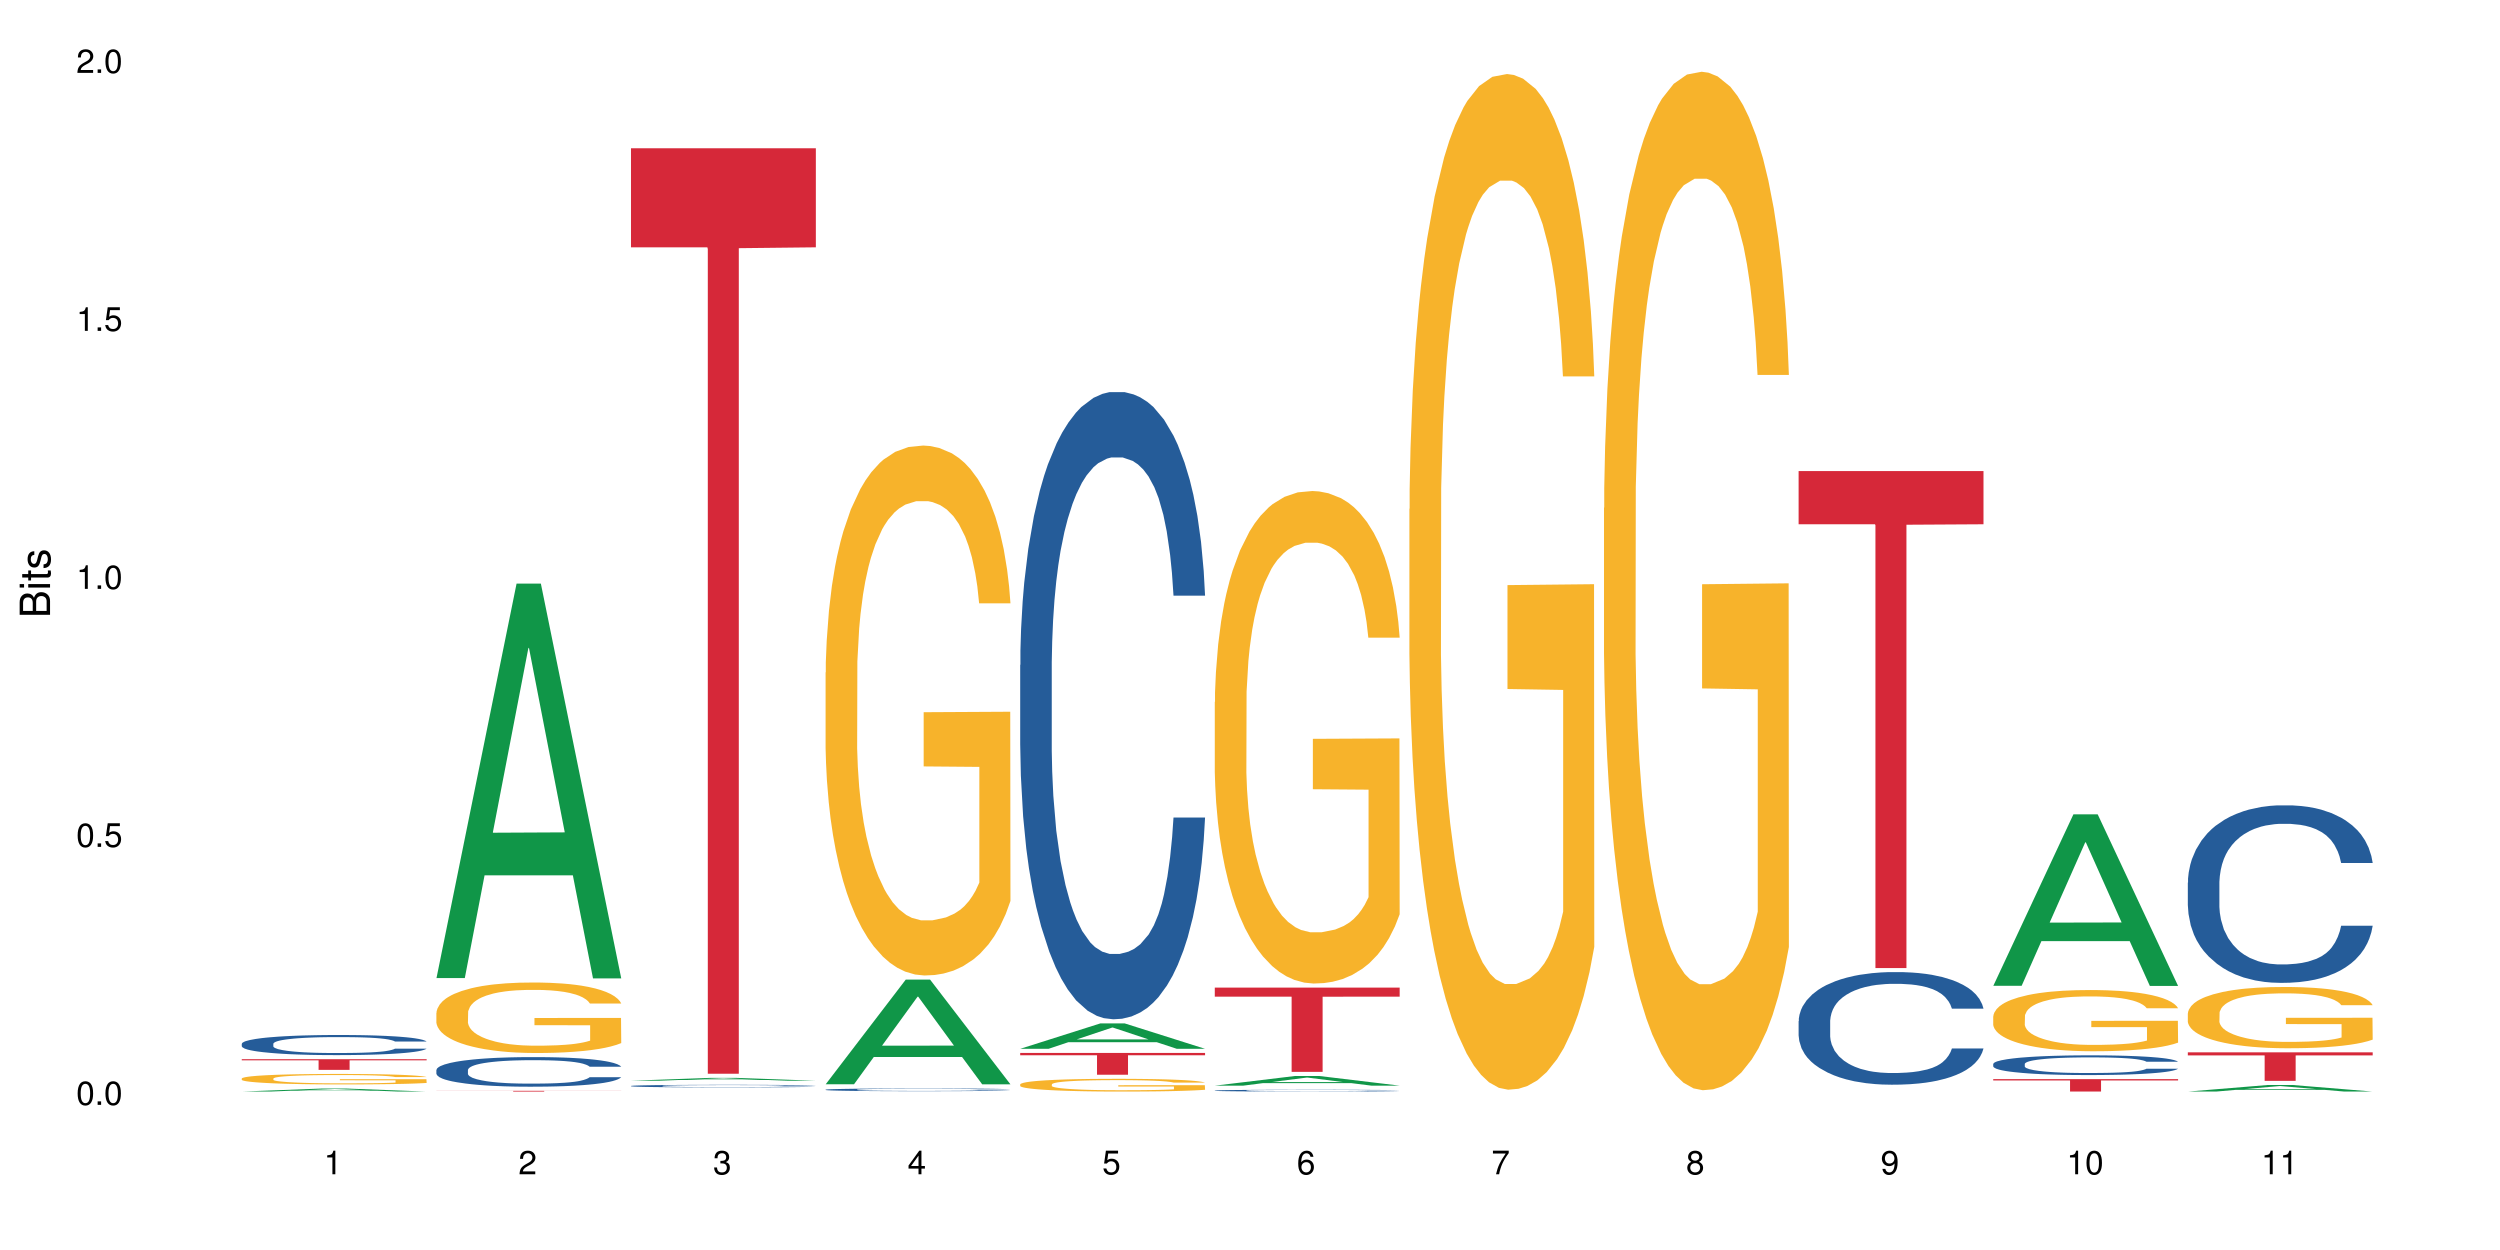 <?xml version="1.0" encoding="UTF-8"?>
<svg xmlns="http://www.w3.org/2000/svg" xmlns:xlink="http://www.w3.org/1999/xlink" width="720pt" height="360pt" viewBox="0 0 720 360" version="1.1">
<defs>
<g>
<symbol overflow="visible" id="glyph0-0">
<path style="stroke:none;" d=""/>
</symbol>
<symbol overflow="visible" id="glyph0-1">
<path style="stroke:none;" d="M 2.641 -6.797 C 2 -6.797 1.422 -6.531 1.078 -6.047 C 0.641 -5.453 0.406 -4.547 0.406 -3.297 C 0.406 -1 1.188 0.219 2.641 0.219 C 4.078 0.219 4.859 -1 4.859 -3.234 C 4.859 -4.562 4.656 -5.438 4.203 -6.047 C 3.844 -6.531 3.281 -6.797 2.641 -6.797 Z M 2.641 -6.047 C 3.547 -6.047 4 -5.125 4 -3.312 C 4 -1.375 3.562 -0.484 2.625 -0.484 C 1.734 -0.484 1.281 -1.422 1.281 -3.281 C 1.281 -5.141 1.734 -6.047 2.641 -6.047 Z M 2.641 -6.047 "/>
</symbol>
<symbol overflow="visible" id="glyph0-2">
<path style="stroke:none;" d="M 1.828 -1 L 0.828 -1 L 0.828 0 L 1.828 0 Z M 1.828 -1 "/>
</symbol>
<symbol overflow="visible" id="glyph0-3">
<path style="stroke:none;" d="M 4.562 -6.797 L 1.062 -6.797 L 0.547 -3.094 L 1.328 -3.094 C 1.719 -3.562 2.047 -3.734 2.578 -3.734 C 3.484 -3.734 4.062 -3.109 4.062 -2.094 C 4.062 -1.125 3.484 -0.531 2.578 -0.531 C 1.828 -0.531 1.375 -0.906 1.188 -1.672 L 0.328 -1.672 C 0.453 -1.109 0.547 -0.844 0.75 -0.594 C 1.125 -0.078 1.828 0.219 2.594 0.219 C 3.969 0.219 4.922 -0.781 4.922 -2.219 C 4.922 -3.562 4.031 -4.484 2.719 -4.484 C 2.25 -4.484 1.859 -4.359 1.469 -4.062 L 1.734 -5.969 L 4.562 -5.969 Z M 4.562 -6.797 "/>
</symbol>
<symbol overflow="visible" id="glyph0-4">
<path style="stroke:none;" d="M 2.484 -4.844 L 2.484 0 L 3.328 0 L 3.328 -6.797 L 2.766 -6.797 C 2.469 -5.75 2.281 -5.609 0.984 -5.453 L 0.984 -4.844 Z M 2.484 -4.844 "/>
</symbol>
<symbol overflow="visible" id="glyph0-5">
<path style="stroke:none;" d="M 4.859 -0.828 L 1.281 -0.828 C 1.359 -1.391 1.672 -1.75 2.5 -2.234 L 3.469 -2.75 C 4.406 -3.266 4.906 -3.969 4.906 -4.812 C 4.906 -5.375 4.672 -5.906 4.266 -6.266 C 3.859 -6.625 3.375 -6.797 2.719 -6.797 C 1.859 -6.797 1.219 -6.5 0.844 -5.922 C 0.609 -5.562 0.5 -5.125 0.484 -4.438 L 1.328 -4.438 C 1.359 -4.906 1.406 -5.188 1.531 -5.406 C 1.75 -5.812 2.188 -6.062 2.703 -6.062 C 3.469 -6.062 4.031 -5.516 4.031 -4.781 C 4.031 -4.25 3.719 -3.797 3.125 -3.438 L 2.234 -2.938 C 0.812 -2.141 0.406 -1.5 0.328 0 L 4.859 0 Z M 4.859 -0.828 "/>
</symbol>
<symbol overflow="visible" id="glyph0-6">
<path style="stroke:none;" d="M 2.125 -3.125 L 2.578 -3.125 C 3.516 -3.125 3.984 -2.703 3.984 -1.891 C 3.984 -1.031 3.469 -0.531 2.578 -0.531 C 1.656 -0.531 1.203 -0.984 1.156 -1.969 L 0.312 -1.969 C 0.344 -1.422 0.438 -1.078 0.609 -0.766 C 0.953 -0.109 1.625 0.219 2.547 0.219 C 3.953 0.219 4.859 -0.609 4.859 -1.906 C 4.859 -2.766 4.516 -3.25 3.703 -3.516 C 4.344 -3.766 4.656 -4.25 4.656 -4.938 C 4.656 -6.109 3.875 -6.797 2.578 -6.797 C 1.203 -6.797 0.484 -6.047 0.453 -4.609 L 1.297 -4.609 C 1.312 -5.016 1.344 -5.25 1.453 -5.453 C 1.641 -5.828 2.062 -6.062 2.594 -6.062 C 3.344 -6.062 3.797 -5.625 3.797 -4.906 C 3.797 -4.422 3.609 -4.141 3.25 -3.984 C 3.016 -3.891 2.719 -3.844 2.125 -3.844 Z M 2.125 -3.125 "/>
</symbol>
<symbol overflow="visible" id="glyph0-7">
<path style="stroke:none;" d="M 3.141 -1.625 L 3.141 0 L 3.984 0 L 3.984 -1.625 L 4.984 -1.625 L 4.984 -2.391 L 3.984 -2.391 L 3.984 -6.797 L 3.359 -6.797 L 0.266 -2.516 L 0.266 -1.625 Z M 3.141 -2.391 L 1 -2.391 L 3.141 -5.359 Z M 3.141 -2.391 "/>
</symbol>
<symbol overflow="visible" id="glyph0-8">
<path style="stroke:none;" d="M 4.781 -5.031 C 4.609 -6.141 3.891 -6.797 2.844 -6.797 C 2.094 -6.797 1.422 -6.438 1.031 -5.828 C 0.609 -5.172 0.406 -4.344 0.406 -3.094 C 0.406 -1.953 0.578 -1.234 0.984 -0.625 C 1.359 -0.078 1.953 0.219 2.703 0.219 C 3.984 0.219 4.922 -0.734 4.922 -2.078 C 4.922 -3.344 4.062 -4.234 2.844 -4.234 C 2.172 -4.234 1.641 -3.969 1.281 -3.469 C 1.281 -5.125 1.828 -6.047 2.797 -6.047 C 3.391 -6.047 3.797 -5.672 3.938 -5.031 Z M 2.734 -3.484 C 3.547 -3.484 4.062 -2.922 4.062 -2 C 4.062 -1.156 3.484 -0.531 2.703 -0.531 C 1.922 -0.531 1.328 -1.188 1.328 -2.047 C 1.328 -2.891 1.906 -3.484 2.734 -3.484 Z M 2.734 -3.484 "/>
</symbol>
<symbol overflow="visible" id="glyph0-9">
<path style="stroke:none;" d="M 4.984 -6.797 L 0.438 -6.797 L 0.438 -5.969 L 4.109 -5.969 C 2.5 -3.656 1.828 -2.234 1.328 0 L 2.219 0 C 2.594 -2.172 3.453 -4.047 4.984 -6.094 Z M 4.984 -6.797 "/>
</symbol>
<symbol overflow="visible" id="glyph0-10">
<path style="stroke:none;" d="M 3.75 -3.578 C 4.453 -4 4.688 -4.344 4.688 -4.984 C 4.688 -6.047 3.844 -6.797 2.641 -6.797 C 1.438 -6.797 0.594 -6.047 0.594 -4.984 C 0.594 -4.359 0.828 -4.016 1.516 -3.578 C 0.734 -3.203 0.359 -2.641 0.359 -1.891 C 0.359 -0.641 1.297 0.219 2.641 0.219 C 3.984 0.219 4.922 -0.641 4.922 -1.875 C 4.922 -2.641 4.531 -3.203 3.75 -3.578 Z M 2.641 -6.047 C 3.359 -6.047 3.812 -5.625 3.812 -4.969 C 3.812 -4.344 3.344 -3.922 2.641 -3.922 C 1.922 -3.922 1.453 -4.344 1.453 -4.984 C 1.453 -5.625 1.922 -6.047 2.641 -6.047 Z M 2.641 -3.203 C 3.484 -3.203 4.062 -2.672 4.062 -1.875 C 4.062 -1.062 3.484 -0.531 2.625 -0.531 C 1.797 -0.531 1.219 -1.078 1.219 -1.875 C 1.219 -2.672 1.797 -3.203 2.641 -3.203 Z M 2.641 -3.203 "/>
</symbol>
<symbol overflow="visible" id="glyph0-11">
<path style="stroke:none;" d="M 0.516 -1.547 C 0.672 -0.438 1.406 0.219 2.438 0.219 C 3.188 0.219 3.859 -0.141 4.266 -0.75 C 4.688 -1.406 4.891 -2.25 4.891 -3.484 C 4.891 -4.625 4.703 -5.359 4.312 -5.953 C 3.938 -6.5 3.344 -6.797 2.594 -6.797 C 1.297 -6.797 0.359 -5.844 0.359 -4.516 C 0.359 -3.25 1.234 -2.344 2.453 -2.344 C 3.094 -2.344 3.562 -2.578 4.016 -3.109 C 4 -1.453 3.469 -0.531 2.5 -0.531 C 1.906 -0.531 1.484 -0.906 1.359 -1.547 Z M 2.578 -6.062 C 3.375 -6.062 3.969 -5.406 3.969 -4.531 C 3.969 -3.688 3.375 -3.094 2.547 -3.094 C 1.734 -3.094 1.234 -3.672 1.234 -4.578 C 1.234 -5.438 1.797 -6.062 2.578 -6.062 Z M 2.578 -6.062 "/>
</symbol>
<symbol overflow="visible" id="glyph1-0">
<path style="stroke:none;" d=""/>
</symbol>
<symbol overflow="visible" id="glyph1-1">
<path style="stroke:none;" d="M 0 -0.953 L 0 -4.891 C 0 -5.719 -0.234 -6.344 -0.734 -6.797 C -1.188 -7.234 -1.812 -7.469 -2.5 -7.469 C -3.547 -7.469 -4.188 -7 -4.625 -5.875 C -4.984 -6.672 -5.641 -7.094 -6.531 -7.094 C -7.156 -7.094 -7.734 -6.859 -8.141 -6.391 C -8.562 -5.938 -8.75 -5.344 -8.75 -4.5 L -8.75 -0.953 Z M -4.984 -2.062 L -7.766 -2.062 L -7.766 -4.219 C -7.766 -4.844 -7.688 -5.203 -7.453 -5.5 C -7.219 -5.812 -6.859 -5.969 -6.375 -5.969 C -5.906 -5.969 -5.531 -5.812 -5.297 -5.5 C -5.062 -5.203 -4.984 -4.844 -4.984 -4.219 Z M -0.984 -2.062 L -4 -2.062 L -4 -4.781 C -4 -5.328 -3.859 -5.688 -3.578 -5.953 C -3.297 -6.219 -2.922 -6.359 -2.484 -6.359 C -2.062 -6.359 -1.688 -6.219 -1.406 -5.953 C -1.109 -5.688 -0.984 -5.328 -0.984 -4.781 Z M -0.984 -2.062 "/>
</symbol>
<symbol overflow="visible" id="glyph1-2">
<path style="stroke:none;" d="M -6.281 -1.797 L -6.281 -0.797 L 0 -0.797 L 0 -1.797 Z M -8.75 -1.797 L -8.75 -0.797 L -7.484 -0.797 L -7.484 -1.797 Z M -8.75 -1.797 "/>
</symbol>
<symbol overflow="visible" id="glyph1-3">
<path style="stroke:none;" d="M -6.281 -3.047 L -6.281 -2.016 L -8.016 -2.016 L -8.016 -1.016 L -6.281 -1.016 L -6.281 -0.172 L -5.469 -0.172 L -5.469 -1.016 L -0.719 -1.016 C -0.078 -1.016 0.281 -1.453 0.281 -2.234 C 0.281 -2.469 0.25 -2.719 0.188 -3.047 L -0.641 -3.047 C -0.609 -2.922 -0.594 -2.766 -0.594 -2.562 C -0.594 -2.141 -0.719 -2.016 -1.156 -2.016 L -5.469 -2.016 L -5.469 -3.047 Z M -6.281 -3.047 "/>
</symbol>
<symbol overflow="visible" id="glyph1-4">
<path style="stroke:none;" d="M -4.531 -5.25 C -5.766 -5.25 -6.469 -4.422 -6.469 -2.969 C -6.469 -1.516 -5.719 -0.562 -4.547 -0.562 C -3.562 -0.562 -3.094 -1.062 -2.734 -2.562 L -2.516 -3.484 C -2.344 -4.188 -2.094 -4.469 -1.625 -4.469 C -1.047 -4.469 -0.641 -3.875 -0.641 -3 C -0.641 -2.453 -0.797 -2 -1.062 -1.75 C -1.25 -1.594 -1.422 -1.531 -1.875 -1.469 L -1.875 -0.406 C -0.422 -0.453 0.281 -1.266 0.281 -2.922 C 0.281 -4.5 -0.5 -5.516 -1.719 -5.516 C -2.656 -5.516 -3.172 -4.984 -3.469 -3.734 L -3.703 -2.766 C -3.891 -1.953 -4.156 -1.609 -4.594 -1.609 C -5.172 -1.609 -5.547 -2.125 -5.547 -2.938 C -5.547 -3.75 -5.203 -4.172 -4.531 -4.203 Z M -4.531 -5.25 "/>
</symbol>
</g>
</defs>
<g id="surface84663">
<rect x="0" y="0" width="720" height="360" style="fill:rgb(100%,100%,100%);fill-opacity:1;stroke:none;"/>
<path style=" stroke:none;fill-rule:nonzero;fill:rgb(6.275%,58.824%,28.235%);fill-opacity:1;" d="M 69.629 314.371 L 69.688 314.367 L 92.723 313.496 L 99.723 313.496 L 122.875 314.371 L 114.738 314.371 L 108.938 314.141 L 83.508 314.141 L 77.82 314.371 L 69.629 314.371 L 85.957 314.047 L 106.605 314.047 L 96.309 313.637 L 96.195 313.637 L 96.082 313.641 L 85.898 314.047 L 85.957 314.047 Z M 69.629 314.371 "/>
<path style=" stroke:none;fill-rule:nonzero;fill:rgb(14.51%,36.078%,60%);fill-opacity:1;" d="M 69.629 300.602 L 69.695 300.598 L 69.695 300.469 L 69.891 300.27 L 70.344 300.016 L 70.797 299.84 L 71.969 299.527 L 73.59 299.227 L 75.277 298.992 L 76.512 298.855 L 77.617 298.75 L 80.148 298.555 L 81.773 298.453 L 83.523 298.363 L 85.668 298.273 L 87.227 298.219 L 90.73 298.137 L 93.328 298.098 L 95.344 298.082 L 99.691 298.082 L 102.289 298.105 L 104.172 298.129 L 106.25 298.172 L 108.004 298.219 L 111.055 298.336 L 113.781 298.484 L 115.016 298.57 L 116.965 298.734 L 118.457 298.891 L 119.496 299.031 L 120.664 299.227 L 121.703 299.465 L 122.484 299.734 L 122.875 299.961 L 113.781 299.961 L 113.328 299.75 L 112.809 299.586 L 111.836 299.367 L 110.859 299.215 L 109.496 299.062 L 108.266 298.961 L 106.574 298.859 L 105.082 298.797 L 103.523 298.75 L 102.031 298.719 L 99.172 298.688 L 95.863 298.688 L 94.629 298.695 L 92.098 298.738 L 90.73 298.777 L 88.785 298.852 L 87.422 298.918 L 85.797 299.023 L 84.695 299.113 L 83.328 299.254 L 82.355 299.375 L 81.254 299.547 L 80.602 299.68 L 80.02 299.828 L 79.5 300.004 L 79.109 300.188 L 78.852 300.383 L 78.719 300.574 L 78.719 301.395 L 78.852 301.586 L 79.176 301.809 L 80.02 302.133 L 81.254 302.41 L 82.68 302.633 L 84.043 302.793 L 84.824 302.867 L 85.863 302.949 L 87.484 303.059 L 89.824 303.164 L 91.188 303.207 L 93.266 303.246 L 95.406 303.27 L 98.266 303.27 L 100.797 303.246 L 102.484 303.223 L 104.238 303.18 L 106.641 303.09 L 108.133 303.004 L 109.434 302.902 L 110.406 302.805 L 111.055 302.719 L 112.031 302.555 L 112.809 302.375 L 113.395 302.188 L 113.781 302.008 L 122.875 302.008 L 122.484 302.223 L 121.898 302.426 L 121.316 302.582 L 120.406 302.766 L 119.367 302.93 L 117.875 303.113 L 116.641 303.238 L 115.016 303.371 L 113.523 303.469 L 111.898 303.559 L 109.496 303.664 L 107.938 303.719 L 106.25 303.766 L 104.238 303.809 L 101.707 303.844 L 98.977 303.867 L 96.445 303.871 L 93.719 303.859 L 91.707 303.84 L 89.043 303.793 L 85.73 303.695 L 83.328 303.598 L 81.445 303.496 L 79.824 303.391 L 78.004 303.246 L 75.668 303.016 L 74.238 302.836 L 73.266 302.688 L 72.16 302.48 L 71.383 302.297 L 70.473 302 L 69.824 301.621 L 69.629 301.332 Z M 69.629 300.602 "/>
<path style=" stroke:none;fill-rule:nonzero;fill:rgb(96.863%,70.196%,16.863%);fill-opacity:1;" d="M 69.629 310.59 L 69.695 310.586 L 69.695 310.531 L 69.953 310.406 L 70.602 310.238 L 71.449 310.098 L 72.355 309.984 L 72.941 309.93 L 73.914 309.844 L 74.758 309.785 L 76.902 309.66 L 79.629 309.543 L 81.121 309.496 L 82.809 309.449 L 85.215 309.395 L 86.316 309.375 L 89.691 309.332 L 93.523 309.305 L 97.746 309.297 L 99.691 309.301 L 102.355 309.309 L 105.992 309.34 L 108.07 309.367 L 109.691 309.395 L 111.379 309.43 L 113.457 309.488 L 115.406 309.551 L 116.965 309.617 L 118.523 309.703 L 119.82 309.789 L 120.926 309.887 L 121.898 310.004 L 122.484 310.098 L 122.875 310.195 L 113.848 310.195 L 113.328 310.098 L 112.742 310.023 L 111.77 309.934 L 110.797 309.867 L 109.82 309.816 L 108.004 309.742 L 106.445 309.699 L 104.496 309.66 L 102.613 309.637 L 100.473 309.617 L 99.172 309.613 L 95.73 309.613 L 92.613 309.633 L 90.797 309.656 L 89.5 309.676 L 87.68 309.719 L 86.578 309.75 L 85.926 309.773 L 83.98 309.859 L 82.68 309.938 L 81.965 309.988 L 81.059 310.07 L 80.406 310.145 L 79.695 310.258 L 79.305 310.34 L 78.785 310.527 L 78.719 311.023 L 78.914 311.129 L 79.305 311.242 L 79.824 311.34 L 80.602 311.445 L 81.383 311.523 L 82.746 311.633 L 83.914 311.703 L 84.824 311.75 L 86.578 311.824 L 87.289 311.852 L 88.98 311.898 L 90.73 311.938 L 92.875 311.973 L 94.5 311.988 L 97.094 312 L 100.406 312 L 104.305 311.984 L 106.77 311.965 L 108.457 311.941 L 109.562 311.922 L 110.926 311.891 L 111.898 311.863 L 112.809 311.832 L 113.914 311.785 L 113.914 311.129 L 97.875 311.125 L 97.875 310.816 L 122.809 310.812 L 122.875 311.891 L 121.512 311.965 L 119.82 312.039 L 118.199 312.094 L 116.512 312.141 L 114.109 312.191 L 112.16 312.227 L 109.172 312.262 L 106.445 312.289 L 103.59 312.305 L 101.055 312.312 L 98.07 312.316 L 95.406 312.309 L 92.551 312.293 L 90.277 312.273 L 88.199 312.246 L 86.121 312.207 L 83.523 312.152 L 81.836 312.105 L 80.082 312.047 L 78.332 311.977 L 76.773 311.902 L 75.734 311.844 L 74.695 311.777 L 73.59 311.695 L 72.551 311.602 L 71.773 311.516 L 71.059 311.418 L 70.539 311.328 L 70.02 311.203 L 69.758 311.105 L 69.629 311.02 Z M 69.629 310.59 "/>
<path style=" stroke:none;fill-rule:nonzero;fill:rgb(83.922%,15.686%,22.353%);fill-opacity:1;" d="M 69.629 305.051 L 122.875 305.051 L 122.875 305.379 L 100.684 305.383 L 100.684 308.117 L 91.754 308.117 L 91.754 305.387 L 91.625 305.379 L 69.629 305.379 Z M 69.629 305.051 "/>
<path style=" stroke:none;fill-rule:nonzero;fill:rgb(6.275%,58.824%,28.235%);fill-opacity:1;" d="M 125.676 281.676 L 125.734 281.566 L 148.77 168.082 L 155.77 168.082 L 178.918 281.781 L 170.785 281.781 L 164.984 252.102 L 139.555 252.102 L 133.867 281.676 L 125.676 281.676 L 142 239.824 L 162.652 239.719 L 152.355 186.656 L 152.242 186.551 L 152.129 186.871 L 141.945 239.719 L 142 239.824 Z M 125.676 281.676 "/>
<path style=" stroke:none;fill-rule:nonzero;fill:rgb(14.51%,36.078%,60%);fill-opacity:1;" d="M 125.676 308.156 L 125.742 308.148 L 125.742 307.961 L 125.934 307.664 L 126.391 307.293 L 126.844 307.035 L 128.012 306.574 L 129.637 306.129 L 131.324 305.789 L 132.559 305.586 L 133.664 305.43 L 136.195 305.141 L 137.816 304.992 L 139.57 304.859 L 141.715 304.727 L 143.273 304.648 L 146.777 304.527 L 149.375 304.473 L 151.391 304.449 L 155.738 304.449 L 158.336 304.48 L 160.219 304.52 L 162.297 304.578 L 164.051 304.648 L 167.102 304.82 L 169.828 305.039 L 171.062 305.164 L 173.012 305.406 L 174.504 305.641 L 175.543 305.844 L 176.711 306.129 L 177.75 306.48 L 178.531 306.879 L 178.918 307.215 L 169.828 307.215 L 169.375 306.902 L 168.855 306.66 L 167.883 306.34 L 166.906 306.113 L 165.543 305.891 L 164.309 305.742 L 162.621 305.594 L 161.129 305.5 L 159.57 305.43 L 158.078 305.383 L 155.219 305.336 L 151.906 305.336 L 150.676 305.352 L 148.141 305.414 L 146.777 305.469 L 144.832 305.578 L 143.469 305.68 L 141.844 305.836 L 140.738 305.969 L 139.375 306.168 L 138.402 306.348 L 137.297 306.605 L 136.648 306.801 L 136.066 307.02 L 135.547 307.277 L 135.156 307.547 L 134.895 307.836 L 134.766 308.117 L 134.766 309.324 L 134.895 309.605 L 135.219 309.934 L 136.066 310.41 L 137.297 310.82 L 138.727 311.148 L 140.09 311.383 L 140.871 311.492 L 141.91 311.617 L 143.531 311.773 L 145.871 311.93 L 147.234 311.992 L 149.312 312.051 L 151.453 312.082 L 154.312 312.082 L 156.844 312.051 L 158.531 312.016 L 160.285 311.953 L 162.688 311.82 L 164.18 311.695 L 165.48 311.547 L 166.453 311.398 L 167.102 311.273 L 168.074 311.031 L 168.855 310.766 L 169.441 310.496 L 169.828 310.23 L 178.918 310.23 L 178.531 310.539 L 177.945 310.844 L 177.363 311.07 L 176.453 311.344 L 175.414 311.586 L 173.922 311.859 L 172.688 312.035 L 171.062 312.23 L 169.57 312.379 L 167.945 312.512 L 165.543 312.668 L 163.984 312.746 L 162.297 312.816 L 160.285 312.879 L 157.754 312.934 L 155.023 312.965 L 152.492 312.973 L 149.766 312.957 L 147.754 312.926 L 145.09 312.855 L 141.777 312.715 L 139.375 312.566 L 137.492 312.418 L 135.871 312.262 L 134.051 312.051 L 131.715 311.711 L 130.285 311.445 L 129.312 311.227 L 128.207 310.922 L 127.43 310.648 L 126.52 310.215 L 125.871 309.66 L 125.676 309.23 Z M 125.676 308.156 "/>
<path style=" stroke:none;fill-rule:nonzero;fill:rgb(96.863%,70.196%,16.863%);fill-opacity:1;" d="M 125.676 291.66 L 125.742 291.641 L 125.742 291.27 L 126 290.434 L 126.648 289.285 L 127.492 288.34 L 128.402 287.598 L 128.988 287.207 L 129.961 286.652 L 130.805 286.242 L 132.949 285.41 L 135.676 284.629 L 137.168 284.297 L 138.855 283.98 L 141.258 283.629 L 142.363 283.5 L 145.738 283.203 L 149.57 283.016 L 153.793 282.961 L 155.738 282.98 L 158.402 283.055 L 162.039 283.258 L 164.117 283.441 L 165.738 283.629 L 167.426 283.867 L 169.504 284.238 L 171.453 284.684 L 173.012 285.129 L 174.57 285.688 L 175.867 286.281 L 176.973 286.93 L 177.945 287.707 L 178.531 288.355 L 178.918 289.008 L 169.895 289.008 L 169.375 288.355 L 168.789 287.855 L 167.816 287.246 L 166.844 286.801 L 165.867 286.445 L 164.051 285.965 L 162.492 285.668 L 160.543 285.41 L 158.66 285.242 L 156.52 285.129 L 155.219 285.094 L 151.777 285.094 L 148.66 285.223 L 146.844 285.371 L 145.543 285.52 L 143.727 285.797 L 142.621 286.02 L 141.973 286.168 L 140.027 286.742 L 138.727 287.262 L 138.012 287.617 L 137.105 288.172 L 136.453 288.672 L 135.738 289.414 L 135.352 289.969 L 134.832 291.23 L 134.766 294.57 L 134.961 295.273 L 135.352 296.035 L 135.871 296.703 L 136.648 297.406 L 137.43 297.945 L 138.793 298.668 L 139.961 299.152 L 140.871 299.465 L 142.621 299.969 L 143.336 300.133 L 145.023 300.469 L 146.777 300.727 L 148.922 300.949 L 150.543 301.062 L 153.141 301.152 L 156.453 301.152 L 160.348 301.043 L 162.816 300.895 L 164.504 300.746 L 165.609 300.617 L 166.973 300.41 L 167.945 300.227 L 168.855 300.023 L 169.961 299.707 L 169.961 295.273 L 153.922 295.258 L 153.922 293.18 L 178.855 293.16 L 178.918 300.41 L 177.555 300.914 L 175.867 301.395 L 174.246 301.766 L 172.555 302.082 L 170.152 302.434 L 168.207 302.656 L 165.219 302.914 L 162.492 303.082 L 159.637 303.195 L 157.102 303.25 L 154.117 303.27 L 151.453 303.23 L 148.598 303.121 L 146.324 302.973 L 144.246 302.785 L 142.168 302.543 L 139.57 302.156 L 137.883 301.84 L 136.129 301.449 L 134.375 300.988 L 132.816 300.484 L 131.777 300.098 L 130.742 299.652 L 129.637 299.094 L 128.598 298.465 L 127.82 297.891 L 127.105 297.242 L 126.586 296.629 L 126.066 295.793 L 125.805 295.125 L 125.676 294.551 Z M 125.676 291.66 "/>
<path style=" stroke:none;fill-rule:nonzero;fill:rgb(83.922%,15.686%,22.353%);fill-opacity:1;" d="M 125.676 314.152 L 178.918 314.152 L 178.918 314.176 L 156.73 314.176 L 156.73 314.371 L 147.801 314.371 L 147.801 314.176 L 125.676 314.176 Z M 125.676 314.152 "/>
<path style=" stroke:none;fill-rule:nonzero;fill:rgb(6.275%,58.824%,28.235%);fill-opacity:1;" d="M 181.723 311.246 L 181.777 311.246 L 204.816 310.418 L 211.812 310.418 L 234.965 311.25 L 226.832 311.25 L 221.031 311.031 L 195.602 311.031 L 189.914 311.246 L 181.723 311.246 L 198.047 310.941 L 218.695 310.941 L 208.402 310.555 L 208.172 310.555 L 197.992 310.941 L 198.047 310.941 Z M 181.723 311.246 "/>
<path style=" stroke:none;fill-rule:nonzero;fill:rgb(14.51%,36.078%,60%);fill-opacity:1;" d="M 181.723 312.75 L 181.785 312.75 L 181.785 312.734 L 181.98 312.711 L 182.438 312.676 L 182.891 312.652 L 184.059 312.613 L 185.684 312.574 L 187.371 312.547 L 188.605 312.527 L 189.707 312.516 L 192.242 312.488 L 193.863 312.477 L 195.617 312.465 L 197.762 312.453 L 199.32 312.445 L 202.824 312.434 L 205.422 312.43 L 214.383 312.43 L 216.266 312.434 L 218.344 312.441 L 220.098 312.445 L 223.148 312.461 L 225.875 312.48 L 227.109 312.492 L 229.059 312.512 L 230.551 312.531 L 231.59 312.551 L 232.758 312.574 L 233.797 312.605 L 234.578 312.641 L 234.965 312.668 L 225.875 312.668 L 225.422 312.641 L 224.902 312.621 L 223.926 312.594 L 222.953 312.574 L 221.59 312.555 L 220.355 312.543 L 218.668 312.527 L 217.176 312.52 L 215.617 312.516 L 214.121 312.512 L 211.266 312.504 L 207.953 312.504 L 206.723 312.508 L 204.188 312.512 L 202.824 312.516 L 200.875 312.527 L 199.512 312.535 L 197.891 312.551 L 196.785 312.562 L 195.422 312.578 L 194.449 312.594 L 193.344 312.617 L 192.695 312.633 L 192.109 312.652 L 191.59 312.676 L 191.203 312.699 L 190.941 312.723 L 190.812 312.75 L 190.812 312.855 L 190.941 312.879 L 191.266 312.906 L 192.109 312.949 L 193.344 312.984 L 194.773 313.012 L 196.137 313.031 L 196.918 313.043 L 197.953 313.055 L 199.578 313.066 L 201.914 313.082 L 203.281 313.086 L 205.355 313.09 L 207.5 313.094 L 210.355 313.094 L 212.891 313.09 L 214.578 313.09 L 216.332 313.082 L 218.734 313.07 L 220.227 313.059 L 221.523 313.047 L 222.5 313.035 L 223.148 313.023 L 224.121 313.004 L 224.902 312.98 L 225.484 312.957 L 225.875 312.934 L 234.965 312.934 L 234.578 312.961 L 233.406 313.008 L 232.5 313.031 L 231.461 313.051 L 229.965 313.074 L 228.734 313.09 L 227.109 313.105 L 225.617 313.121 L 223.992 313.133 L 221.59 313.145 L 220.031 313.152 L 218.344 313.16 L 216.332 313.164 L 213.797 313.168 L 211.07 313.172 L 205.812 313.172 L 203.801 313.168 L 201.137 313.16 L 197.824 313.148 L 195.422 313.137 L 193.539 313.125 L 191.918 313.109 L 190.098 313.09 L 187.762 313.062 L 186.332 313.039 L 185.359 313.02 L 184.254 312.992 L 183.477 312.969 L 182.566 312.93 L 181.918 312.883 L 181.723 312.844 Z M 181.723 312.75 "/>
<path style=" stroke:none;fill-rule:nonzero;fill:rgb(96.863%,70.196%,16.863%);fill-opacity:1;" d="M 181.723 314.359 L 182.047 314.359 L 182.695 314.355 L 188.996 314.355 L 191.723 314.352 L 229.059 314.352 L 230.617 314.355 L 234.965 314.355 L 214.707 314.355 L 212.566 314.352 L 207.824 314.352 L 204.707 314.355 L 192.5 314.355 L 191.785 314.359 L 190.879 314.359 L 190.812 314.363 L 192.695 314.363 L 193.477 314.367 L 226.004 314.367 L 226.004 314.363 L 209.969 314.363 L 209.969 314.359 L 234.902 314.359 L 234.965 314.367 L 231.914 314.367 L 230.293 314.371 L 193.93 314.371 L 192.176 314.367 L 183.863 314.367 L 183.152 314.363 L 181.723 314.363 Z M 181.723 314.359 "/>
<path style=" stroke:none;fill-rule:nonzero;fill:rgb(83.922%,15.686%,22.353%);fill-opacity:1;" d="M 181.723 42.695 L 234.965 42.695 L 234.965 71.227 L 212.777 71.477 L 212.777 309.238 L 203.848 309.238 L 203.848 71.727 L 203.719 71.227 L 181.723 71.227 Z M 181.723 42.695 "/>
<path style=" stroke:none;fill-rule:nonzero;fill:rgb(6.275%,58.824%,28.235%);fill-opacity:1;" d="M 237.77 312.27 L 237.824 312.242 L 260.863 282.121 L 267.859 282.121 L 291.012 312.297 L 282.879 312.297 L 277.074 304.422 L 251.648 304.422 L 245.961 312.27 L 237.77 312.27 L 254.094 301.16 L 274.742 301.133 L 264.449 287.051 L 264.332 287.023 L 264.219 287.105 L 254.039 301.133 L 254.094 301.16 Z M 237.77 312.27 "/>
<path style=" stroke:none;fill-rule:nonzero;fill:rgb(14.51%,36.078%,60%);fill-opacity:1;" d="M 237.77 313.82 L 237.832 313.816 L 237.832 313.801 L 238.027 313.773 L 238.484 313.738 L 238.938 313.715 L 240.105 313.672 L 241.73 313.633 L 243.418 313.602 L 244.652 313.582 L 245.754 313.566 L 248.289 313.539 L 249.91 313.527 L 251.664 313.516 L 253.805 313.504 L 255.363 313.496 L 258.871 313.484 L 261.469 313.48 L 263.48 313.477 L 267.832 313.477 L 270.43 313.48 L 272.312 313.484 L 274.391 313.488 L 276.145 313.496 L 279.195 313.512 L 281.922 313.531 L 283.156 313.543 L 285.105 313.566 L 286.598 313.586 L 287.637 313.605 L 288.805 313.633 L 289.844 313.664 L 290.621 313.699 L 291.012 313.73 L 281.922 313.73 L 281.469 313.703 L 280.949 313.68 L 279.973 313.652 L 279 313.629 L 277.637 313.609 L 276.402 313.598 L 274.715 313.582 L 273.223 313.574 L 271.664 313.566 L 270.168 313.562 L 267.312 313.559 L 262.766 313.559 L 260.234 313.566 L 258.871 313.57 L 256.922 313.582 L 255.559 313.59 L 253.938 313.605 L 252.832 313.617 L 251.469 313.637 L 250.496 313.652 L 249.391 313.676 L 248.742 313.695 L 248.156 313.715 L 247.637 313.738 L 247.25 313.762 L 246.988 313.789 L 246.859 313.816 L 246.859 313.926 L 246.988 313.953 L 247.312 313.984 L 248.156 314.027 L 249.391 314.066 L 250.82 314.094 L 252.184 314.117 L 252.961 314.125 L 254 314.137 L 255.625 314.152 L 257.961 314.168 L 259.324 314.172 L 261.402 314.18 L 268.938 314.18 L 270.625 314.176 L 272.379 314.168 L 274.781 314.156 L 276.273 314.145 L 277.57 314.133 L 278.547 314.117 L 279.195 314.105 L 280.168 314.086 L 280.949 314.059 L 281.531 314.035 L 281.922 314.012 L 291.012 314.012 L 290.621 314.039 L 290.039 314.066 L 289.453 314.086 L 288.547 314.113 L 287.508 314.137 L 286.012 314.16 L 284.777 314.176 L 283.156 314.195 L 281.664 314.207 L 280.039 314.219 L 277.637 314.234 L 276.078 314.242 L 274.391 314.25 L 272.379 314.254 L 269.844 314.258 L 267.117 314.262 L 261.859 314.262 L 259.844 314.258 L 257.184 314.254 L 253.871 314.238 L 251.469 314.227 L 249.586 314.211 L 247.961 314.199 L 246.145 314.18 L 243.809 314.148 L 242.379 314.121 L 241.406 314.102 L 240.301 314.074 L 239.523 314.051 L 238.613 314.008 L 237.965 313.957 L 237.77 313.918 Z M 237.77 313.82 "/>
<path style=" stroke:none;fill-rule:nonzero;fill:rgb(96.863%,70.196%,16.863%);fill-opacity:1;" d="M 237.77 193.688 L 237.832 193.547 L 237.832 190.762 L 238.094 184.488 L 238.742 175.848 L 239.586 168.738 L 240.496 163.164 L 241.078 160.234 L 242.055 156.055 L 242.898 152.988 L 245.039 146.715 L 247.77 140.859 L 249.262 138.352 L 250.949 135.984 L 253.352 133.336 L 254.457 132.359 L 257.832 130.129 L 261.664 128.734 L 265.883 128.316 L 267.832 128.457 L 270.492 129.012 L 274.129 130.547 L 276.207 131.941 L 277.832 133.336 L 279.52 135.145 L 281.598 137.934 L 283.547 141.277 L 285.105 144.625 L 286.66 148.805 L 287.961 153.266 L 289.066 158.145 L 290.039 164 L 290.621 168.875 L 291.012 173.754 L 281.988 173.754 L 281.469 168.875 L 280.883 165.113 L 279.91 160.516 L 278.934 157.168 L 277.961 154.52 L 276.145 150.898 L 274.586 148.668 L 272.637 146.715 L 270.754 145.461 L 268.609 144.625 L 267.312 144.344 L 263.871 144.344 L 260.754 145.32 L 258.938 146.438 L 257.637 147.551 L 255.82 149.641 L 254.715 151.316 L 254.066 152.43 L 252.117 156.75 L 250.82 160.652 L 250.105 163.301 L 249.195 167.484 L 248.547 171.246 L 247.832 176.82 L 247.441 181.004 L 246.922 190.48 L 246.859 215.57 L 247.055 220.867 L 247.441 226.582 L 247.961 231.598 L 248.742 236.895 L 249.52 240.938 L 250.883 246.375 L 252.055 249.996 L 252.961 252.367 L 254.715 256.129 L 255.43 257.383 L 257.117 259.895 L 258.871 261.844 L 261.016 263.516 L 262.637 264.352 L 265.234 265.051 L 268.547 265.051 L 272.441 264.215 L 274.91 263.098 L 276.598 261.984 L 277.703 261.008 L 279.066 259.477 L 280.039 258.082 L 280.949 256.547 L 282.051 254.18 L 282.051 220.867 L 266.016 220.727 L 266.016 205.117 L 290.949 204.977 L 291.012 259.477 L 289.648 263.238 L 287.961 266.863 L 286.336 269.648 L 284.648 272.02 L 282.246 274.668 L 280.297 276.34 L 277.312 278.293 L 274.586 279.547 L 271.727 280.383 L 269.195 280.801 L 266.207 280.941 L 263.547 280.66 L 260.688 279.824 L 258.418 278.711 L 256.34 277.316 L 254.262 275.504 L 251.664 272.578 L 249.977 270.207 L 248.223 267.281 L 246.469 263.797 L 244.91 260.031 L 243.871 257.105 L 242.832 253.762 L 241.73 249.578 L 240.691 244.84 L 239.91 240.52 L 239.195 235.641 L 238.676 231.043 L 238.156 224.77 L 237.898 219.75 L 237.77 215.43 Z M 237.77 193.688 "/>
<path style=" stroke:none;fill-rule:nonzero;fill:rgb(6.275%,58.824%,28.235%);fill-opacity:1;" d="M 293.816 302.051 L 293.871 302.043 L 316.91 294.738 L 323.906 294.738 L 347.059 302.059 L 338.926 302.059 L 333.121 300.148 L 307.695 300.148 L 302.008 302.051 L 293.816 302.051 L 310.141 299.355 L 330.789 299.352 L 320.492 295.934 L 320.379 295.93 L 320.266 295.949 L 310.082 299.352 L 310.141 299.355 Z M 293.816 302.051 "/>
<path style=" stroke:none;fill-rule:nonzero;fill:rgb(14.51%,36.078%,60%);fill-opacity:1;" d="M 293.816 191.523 L 293.879 191.359 L 293.879 187.395 L 294.074 181.121 L 294.527 173.195 L 294.984 167.746 L 296.152 158.004 L 297.777 148.594 L 299.465 141.328 L 300.699 137.035 L 301.801 133.734 L 304.332 127.625 L 305.957 124.488 L 307.711 121.68 L 309.852 118.875 L 311.41 117.223 L 314.918 114.582 L 317.516 113.426 L 319.527 112.93 L 323.879 112.93 L 326.477 113.59 L 328.359 114.418 L 330.438 115.738 L 332.191 117.223 L 335.242 120.855 L 337.969 125.48 L 339.203 128.121 L 341.148 133.238 L 342.645 138.191 L 343.684 142.484 L 344.852 148.594 L 345.891 156.023 L 346.668 164.445 L 347.059 171.543 L 337.969 171.543 L 337.516 164.941 L 336.996 159.82 L 336.02 153.051 L 335.047 148.266 L 333.684 143.477 L 332.449 140.34 L 330.762 137.203 L 329.266 135.219 L 327.711 133.734 L 326.215 132.742 L 323.359 131.754 L 320.047 131.754 L 318.812 132.082 L 316.281 133.406 L 314.918 134.559 L 312.969 136.871 L 311.605 139.02 L 309.984 142.32 L 308.879 145.129 L 307.516 149.422 L 306.543 153.219 L 305.438 158.668 L 304.789 162.793 L 304.203 167.418 L 303.684 172.867 L 303.293 178.645 L 303.035 184.754 L 302.906 190.695 L 302.906 216.289 L 303.035 222.234 L 303.359 229.168 L 304.203 239.238 L 305.438 247.988 L 306.867 254.926 L 308.23 259.879 L 309.008 262.188 L 310.047 264.832 L 311.672 268.133 L 314.008 271.434 L 315.371 272.758 L 317.449 274.078 L 319.594 274.738 L 322.449 274.738 L 324.98 274.078 L 326.672 273.25 L 328.422 271.93 L 330.824 269.125 L 332.32 266.48 L 333.617 263.344 L 334.594 260.207 L 335.242 257.566 L 336.215 252.449 L 336.996 246.836 L 337.578 241.055 L 337.969 235.441 L 347.059 235.441 L 346.668 242.047 L 346.086 248.484 L 345.5 253.273 L 344.59 259.051 L 343.551 264.172 L 342.059 269.949 L 340.824 273.746 L 339.203 277.875 L 337.707 281.012 L 336.086 283.82 L 333.684 287.121 L 332.125 288.773 L 330.438 290.258 L 328.422 291.578 L 325.891 292.734 L 323.164 293.395 L 320.633 293.559 L 317.906 293.23 L 315.891 292.57 L 313.23 291.082 L 309.918 288.113 L 307.516 284.973 L 305.633 281.836 L 304.008 278.535 L 302.191 274.078 L 299.852 266.812 L 298.426 261.199 L 297.449 256.574 L 296.348 250.137 L 295.566 244.359 L 294.66 235.113 L 294.008 223.391 L 293.816 214.309 Z M 293.816 191.523 "/>
<path style=" stroke:none;fill-rule:nonzero;fill:rgb(96.863%,70.196%,16.863%);fill-opacity:1;" d="M 293.816 312.273 L 293.879 312.27 L 293.879 312.203 L 294.141 312.051 L 294.789 311.844 L 295.633 311.672 L 296.543 311.539 L 297.125 311.469 L 298.102 311.367 L 298.945 311.293 L 301.086 311.141 L 303.812 311 L 305.309 310.941 L 306.996 310.883 L 309.398 310.82 L 310.504 310.797 L 313.879 310.742 L 317.711 310.711 L 321.93 310.699 L 323.879 310.703 L 326.539 310.715 L 330.176 310.754 L 332.254 310.785 L 333.879 310.82 L 335.566 310.863 L 337.645 310.93 L 339.59 311.012 L 341.148 311.09 L 342.707 311.191 L 344.008 311.301 L 345.109 311.418 L 346.086 311.559 L 346.668 311.676 L 347.059 311.793 L 338.035 311.793 L 337.516 311.676 L 336.93 311.586 L 335.957 311.473 L 334.98 311.395 L 334.008 311.328 L 332.191 311.242 L 330.633 311.188 L 328.684 311.141 L 326.801 311.113 L 324.656 311.09 L 323.359 311.086 L 319.918 311.086 L 316.801 311.109 L 314.984 311.137 L 313.684 311.164 L 311.867 311.211 L 310.762 311.254 L 310.113 311.281 L 308.164 311.383 L 306.867 311.477 L 306.152 311.539 L 305.242 311.641 L 304.594 311.73 L 303.879 311.867 L 303.488 311.965 L 302.969 312.195 L 302.906 312.797 L 303.102 312.926 L 303.488 313.062 L 304.008 313.184 L 304.789 313.312 L 305.566 313.41 L 306.93 313.539 L 308.102 313.625 L 309.008 313.684 L 310.762 313.773 L 311.477 313.805 L 313.164 313.863 L 314.918 313.91 L 317.059 313.953 L 318.684 313.973 L 321.281 313.988 L 324.594 313.988 L 328.488 313.969 L 330.957 313.941 L 332.645 313.914 L 333.746 313.891 L 335.113 313.855 L 336.086 313.82 L 336.996 313.785 L 338.098 313.727 L 338.098 312.926 L 322.059 312.922 L 322.059 312.547 L 346.992 312.543 L 347.059 313.855 L 345.695 313.945 L 344.008 314.031 L 342.383 314.098 L 340.695 314.156 L 338.293 314.219 L 336.344 314.262 L 333.359 314.309 L 330.633 314.336 L 327.773 314.355 L 325.242 314.367 L 322.254 314.371 L 319.594 314.363 L 316.734 314.344 L 314.465 314.316 L 312.387 314.285 L 310.309 314.238 L 307.711 314.168 L 306.023 314.113 L 304.27 314.043 L 302.516 313.957 L 300.957 313.867 L 299.918 313.797 L 298.879 313.719 L 297.777 313.617 L 296.738 313.504 L 295.957 313.398 L 295.242 313.281 L 294.723 313.172 L 294.203 313.02 L 293.945 312.898 L 293.816 312.793 Z M 293.816 312.273 "/>
<path style=" stroke:none;fill-rule:nonzero;fill:rgb(83.922%,15.686%,22.353%);fill-opacity:1;" d="M 293.816 303.238 L 347.059 303.238 L 347.059 303.91 L 324.867 303.914 L 324.867 309.52 L 315.941 309.52 L 315.941 303.922 L 315.812 303.91 L 293.816 303.91 Z M 293.816 303.238 "/>
<path style=" stroke:none;fill-rule:nonzero;fill:rgb(6.275%,58.824%,28.235%);fill-opacity:1;" d="M 349.859 312.668 L 349.918 312.664 L 372.957 309.887 L 379.953 309.887 L 403.105 312.668 L 394.973 312.668 L 389.168 311.941 L 363.742 311.941 L 358.051 312.668 L 349.859 312.668 L 366.188 311.641 L 386.836 311.641 L 376.539 310.34 L 376.426 310.34 L 376.312 310.348 L 366.129 311.641 L 366.188 311.641 Z M 349.859 312.668 "/>
<path style=" stroke:none;fill-rule:nonzero;fill:rgb(14.51%,36.078%,60%);fill-opacity:1;" d="M 349.859 314.074 L 349.926 314.074 L 349.926 314.062 L 350.121 314.047 L 350.574 314.023 L 351.031 314.008 L 352.199 313.98 L 353.82 313.953 L 355.512 313.93 L 356.742 313.918 L 357.848 313.91 L 360.379 313.891 L 362.004 313.883 L 363.758 313.875 L 365.898 313.867 L 367.457 313.863 L 370.965 313.855 L 373.562 313.852 L 375.574 313.848 L 379.926 313.848 L 382.523 313.852 L 384.406 313.852 L 386.484 313.855 L 388.234 313.863 L 391.289 313.871 L 394.016 313.887 L 395.25 313.895 L 397.195 313.906 L 398.691 313.922 L 399.73 313.934 L 400.898 313.953 L 401.938 313.973 L 402.715 313.996 L 403.105 314.02 L 394.016 314.02 L 393.559 314 L 393.039 313.984 L 392.066 313.965 L 391.094 313.949 L 389.73 313.938 L 388.496 313.93 L 386.809 313.918 L 385.312 313.914 L 383.754 313.91 L 382.262 313.906 L 379.406 313.902 L 376.094 313.902 L 374.859 313.906 L 372.328 313.906 L 370.965 313.91 L 369.016 313.918 L 367.652 313.926 L 366.027 313.934 L 364.926 313.941 L 363.562 313.953 L 362.586 313.965 L 361.484 313.98 L 360.836 313.992 L 360.25 314.008 L 359.73 314.023 L 359.34 314.039 L 359.082 314.055 L 358.953 314.074 L 358.953 314.148 L 359.082 314.164 L 359.406 314.184 L 360.25 314.215 L 361.484 314.238 L 362.914 314.258 L 364.277 314.273 L 365.055 314.281 L 366.094 314.289 L 367.719 314.297 L 370.055 314.309 L 371.418 314.312 L 373.496 314.312 L 375.641 314.316 L 378.496 314.316 L 381.027 314.312 L 382.715 314.312 L 384.469 314.309 L 386.871 314.301 L 388.367 314.293 L 389.664 314.285 L 390.637 314.273 L 391.289 314.266 L 392.262 314.25 L 393.039 314.234 L 393.625 314.219 L 394.016 314.203 L 403.105 314.203 L 402.715 314.223 L 402.133 314.242 L 401.547 314.254 L 400.637 314.27 L 399.598 314.285 L 398.105 314.301 L 396.871 314.312 L 395.25 314.324 L 393.754 314.336 L 392.133 314.344 L 389.73 314.352 L 388.172 314.355 L 386.484 314.359 L 384.469 314.363 L 381.938 314.367 L 379.211 314.371 L 373.949 314.371 L 371.938 314.367 L 369.277 314.363 L 365.965 314.355 L 363.562 314.348 L 361.68 314.336 L 360.055 314.328 L 358.238 314.312 L 355.898 314.293 L 354.473 314.277 L 353.496 314.266 L 352.395 314.246 L 351.613 314.23 L 350.707 314.203 L 350.055 314.168 L 349.859 314.141 Z M 349.859 314.074 "/>
<path style=" stroke:none;fill-rule:nonzero;fill:rgb(96.863%,70.196%,16.863%);fill-opacity:1;" d="M 349.859 202.164 L 349.926 202.035 L 349.926 199.445 L 350.188 193.613 L 350.836 185.582 L 351.68 178.977 L 352.59 173.797 L 353.172 171.074 L 354.148 167.188 L 354.992 164.34 L 357.133 158.512 L 359.859 153.07 L 361.355 150.738 L 363.043 148.535 L 365.445 146.074 L 366.547 145.168 L 369.926 143.094 L 373.758 141.801 L 377.977 141.41 L 379.926 141.539 L 382.586 142.059 L 386.223 143.484 L 388.301 144.777 L 389.926 146.074 L 391.613 147.758 L 393.691 150.348 L 395.637 153.457 L 397.195 156.566 L 398.754 160.453 L 400.055 164.598 L 401.156 169.133 L 402.133 174.574 L 402.715 179.105 L 403.105 183.641 L 394.078 183.641 L 393.559 179.105 L 392.977 175.609 L 392 171.336 L 391.027 168.227 L 390.055 165.766 L 388.234 162.395 L 386.676 160.324 L 384.73 158.512 L 382.848 157.344 L 380.703 156.566 L 379.406 156.309 L 375.965 156.309 L 372.848 157.215 L 371.027 158.25 L 369.73 159.285 L 367.914 161.23 L 366.809 162.785 L 366.16 163.82 L 364.211 167.836 L 362.914 171.465 L 362.199 173.926 L 361.289 177.812 L 360.641 181.309 L 359.926 186.488 L 359.535 190.375 L 359.016 199.184 L 358.953 222.504 L 359.145 227.426 L 359.535 232.734 L 360.055 237.398 L 360.836 242.32 L 361.613 246.078 L 362.977 251.129 L 364.145 254.5 L 365.055 256.699 L 366.809 260.199 L 367.523 261.363 L 369.211 263.695 L 370.965 265.508 L 373.105 267.062 L 374.73 267.84 L 377.328 268.488 L 380.641 268.488 L 384.535 267.711 L 387.004 266.676 L 388.691 265.637 L 389.793 264.73 L 391.156 263.309 L 392.133 262.012 L 393.039 260.586 L 394.145 258.383 L 394.145 227.426 L 378.105 227.297 L 378.105 212.785 L 403.039 212.656 L 403.105 263.309 L 401.742 266.805 L 400.055 270.172 L 398.43 272.762 L 396.742 274.965 L 394.34 277.426 L 392.391 278.98 L 389.406 280.793 L 386.676 281.961 L 383.82 282.738 L 381.289 283.125 L 378.301 283.258 L 375.641 282.996 L 372.781 282.219 L 370.508 281.184 L 368.434 279.887 L 366.355 278.203 L 363.758 275.484 L 362.066 273.281 L 360.316 270.562 L 358.562 267.324 L 357.004 263.824 L 355.965 261.105 L 354.926 257.996 L 353.82 254.109 L 352.781 249.707 L 352.004 245.691 L 351.289 241.156 L 350.77 236.883 L 350.25 231.051 L 349.992 226.387 L 349.859 222.371 Z M 349.859 202.164 "/>
<path style=" stroke:none;fill-rule:nonzero;fill:rgb(83.922%,15.686%,22.353%);fill-opacity:1;" d="M 349.859 284.434 L 403.105 284.434 L 403.105 287.035 L 380.914 287.055 L 380.914 308.707 L 371.988 308.707 L 371.988 287.078 L 371.859 287.035 L 349.859 287.035 Z M 349.859 284.434 "/>
<path style=" stroke:none;fill-rule:nonzero;fill:rgb(96.863%,70.196%,16.863%);fill-opacity:1;" d="M 405.906 146.605 L 405.973 146.34 L 405.973 140.996 L 406.23 128.977 L 406.883 112.414 L 407.727 98.789 L 408.633 88.102 L 409.219 82.492 L 410.191 74.48 L 411.039 68.602 L 413.18 56.582 L 415.906 45.359 L 417.402 40.551 L 419.09 36.012 L 421.492 30.934 L 422.594 29.066 L 425.973 24.793 L 429.801 22.121 L 434.023 21.32 L 435.973 21.586 L 438.633 22.652 L 442.27 25.594 L 444.348 28.266 L 445.969 30.934 L 447.66 34.41 L 449.738 39.75 L 451.684 46.164 L 453.242 52.574 L 454.801 60.59 L 456.102 69.137 L 457.203 78.488 L 458.176 89.707 L 458.762 99.055 L 459.152 108.406 L 450.125 108.406 L 449.605 99.055 L 449.023 91.844 L 448.047 83.027 L 447.074 76.617 L 446.102 71.539 L 444.281 64.594 L 442.723 60.32 L 440.777 56.582 L 438.895 54.176 L 436.75 52.574 L 435.453 52.039 L 432.012 52.039 L 428.895 53.91 L 427.074 56.047 L 425.777 58.184 L 423.957 62.191 L 422.855 65.398 L 422.207 67.535 L 420.258 75.816 L 418.957 83.293 L 418.246 88.371 L 417.336 96.383 L 416.688 103.598 L 415.973 114.281 L 415.582 122.297 L 415.062 140.461 L 414.996 188.547 L 415.191 198.699 L 415.582 209.652 L 416.102 219.27 L 416.883 229.422 L 417.66 237.168 L 419.023 247.586 L 420.191 254.531 L 421.102 259.074 L 422.855 266.285 L 423.57 268.691 L 425.258 273.5 L 427.012 277.238 L 429.152 280.445 L 430.777 282.047 L 433.375 283.383 L 436.684 283.383 L 440.582 281.781 L 443.047 279.641 L 444.738 277.504 L 445.84 275.637 L 447.203 272.695 L 448.18 270.027 L 449.086 267.086 L 450.191 262.547 L 450.191 198.699 L 434.152 198.434 L 434.152 168.512 L 459.086 168.246 L 459.152 272.695 L 457.789 279.91 L 456.102 286.855 L 454.477 292.199 L 452.789 296.738 L 450.387 301.816 L 448.438 305.02 L 445.449 308.762 L 442.723 311.164 L 439.867 312.77 L 437.336 313.57 L 434.348 313.836 L 431.684 313.301 L 428.828 311.699 L 426.555 309.562 L 424.477 306.891 L 422.398 303.418 L 419.805 297.809 L 418.113 293.266 L 416.363 287.656 L 414.609 280.977 L 413.051 273.766 L 412.012 268.156 L 410.973 261.746 L 409.867 253.73 L 408.828 244.648 L 408.051 236.367 L 407.336 227.016 L 406.816 218.199 L 406.297 206.18 L 406.039 196.562 L 405.906 188.281 Z M 405.906 146.605 "/>
<path style=" stroke:none;fill-rule:nonzero;fill:rgb(96.863%,70.196%,16.863%);fill-opacity:1;" d="M 461.953 146.297 L 462.02 146.027 L 462.02 140.672 L 462.277 128.617 L 462.93 112.008 L 463.773 98.348 L 464.68 87.633 L 465.266 82.008 L 466.238 73.969 L 467.082 68.078 L 469.227 56.023 L 471.953 44.773 L 473.445 39.949 L 475.137 35.395 L 477.539 30.305 L 478.641 28.43 L 482.02 24.145 L 485.848 21.465 L 490.07 20.664 L 492.016 20.93 L 494.68 22.004 L 498.316 24.949 L 500.395 27.629 L 502.016 30.305 L 503.703 33.789 L 505.781 39.145 L 507.73 45.574 L 509.289 52.004 L 510.848 60.039 L 512.145 68.613 L 513.25 77.988 L 514.223 89.238 L 514.809 98.613 L 515.199 107.988 L 506.172 107.988 L 505.652 98.613 L 505.07 91.383 L 504.094 82.543 L 503.121 76.113 L 502.148 71.023 L 500.328 64.059 L 498.77 59.773 L 496.82 56.023 L 494.938 53.613 L 492.797 52.004 L 491.496 51.469 L 488.055 51.469 L 484.941 53.344 L 483.121 55.488 L 481.824 57.629 L 480.004 61.648 L 478.902 64.863 L 478.25 67.004 L 476.305 75.309 L 475.004 82.809 L 474.289 87.898 L 473.383 95.938 L 472.734 103.168 L 472.02 113.883 L 471.629 121.918 L 471.109 140.137 L 471.043 188.352 L 471.238 198.531 L 471.629 209.516 L 472.148 219.16 L 472.926 229.336 L 473.707 237.105 L 475.07 247.555 L 476.238 254.52 L 477.148 259.07 L 478.902 266.305 L 479.617 268.715 L 481.305 273.535 L 483.059 277.289 L 485.199 280.5 L 486.824 282.109 L 489.422 283.449 L 492.73 283.449 L 496.629 281.84 L 499.094 279.699 L 500.781 277.555 L 501.887 275.68 L 503.25 272.734 L 504.223 270.055 L 505.133 267.109 L 506.238 262.555 L 506.238 198.531 L 490.199 198.266 L 490.199 168.262 L 515.133 167.996 L 515.199 272.734 L 513.836 279.965 L 512.145 286.93 L 510.523 292.289 L 508.836 296.844 L 506.434 301.934 L 504.484 305.145 L 501.496 308.895 L 498.77 311.309 L 495.914 312.914 L 493.383 313.719 L 490.395 313.984 L 487.73 313.449 L 484.875 311.844 L 482.602 309.699 L 480.523 307.02 L 478.445 303.539 L 475.848 297.914 L 474.16 293.359 L 472.406 287.734 L 470.656 281.039 L 469.098 273.805 L 468.059 268.18 L 467.02 261.75 L 465.914 253.715 L 464.875 244.605 L 464.098 236.301 L 463.383 226.926 L 462.863 218.086 L 462.344 206.031 L 462.082 196.391 L 461.953 188.086 Z M 461.953 146.297 "/>
<path style=" stroke:none;fill-rule:nonzero;fill:rgb(14.51%,36.078%,60%);fill-opacity:1;" d="M 518 294.082 L 518.066 294.055 L 518.066 293.344 L 518.262 292.215 L 518.715 290.793 L 519.168 289.816 L 520.336 288.066 L 521.961 286.379 L 523.648 285.074 L 524.883 284.305 L 525.988 283.711 L 528.52 282.613 L 530.141 282.051 L 531.895 281.547 L 534.039 281.043 L 535.598 280.746 L 539.102 280.273 L 541.699 280.066 L 543.715 279.977 L 548.062 279.977 L 550.66 280.094 L 552.543 280.242 L 554.621 280.48 L 556.375 280.746 L 559.426 281.398 L 562.152 282.23 L 563.387 282.703 L 565.336 283.621 L 566.828 284.512 L 567.867 285.281 L 569.035 286.379 L 570.074 287.711 L 570.855 289.223 L 571.246 290.496 L 562.152 290.496 L 561.699 289.312 L 561.18 288.395 L 560.207 287.18 L 559.23 286.32 L 557.867 285.461 L 556.633 284.895 L 554.945 284.332 L 553.453 283.977 L 551.895 283.711 L 550.402 283.531 L 547.543 283.355 L 544.234 283.355 L 543 283.414 L 540.465 283.652 L 539.102 283.859 L 537.156 284.273 L 535.793 284.66 L 534.168 285.25 L 533.062 285.754 L 531.699 286.527 L 530.727 287.207 L 529.621 288.188 L 528.973 288.926 L 528.391 289.758 L 527.871 290.734 L 527.48 291.773 L 527.219 292.867 L 527.09 293.934 L 527.09 298.527 L 527.219 299.594 L 527.547 300.84 L 528.391 302.648 L 529.621 304.219 L 531.051 305.465 L 532.414 306.352 L 533.195 306.766 L 534.234 307.242 L 535.855 307.836 L 538.195 308.426 L 539.559 308.664 L 541.637 308.902 L 543.777 309.02 L 546.637 309.02 L 549.168 308.902 L 550.855 308.754 L 552.609 308.516 L 555.012 308.012 L 556.504 307.539 L 557.805 306.977 L 558.777 306.41 L 559.426 305.938 L 560.402 305.02 L 561.18 304.012 L 561.766 302.973 L 562.152 301.965 L 571.246 301.965 L 570.855 303.152 L 570.27 304.309 L 569.688 305.168 L 568.777 306.203 L 567.738 307.125 L 566.246 308.16 L 565.012 308.844 L 563.387 309.582 L 561.895 310.145 L 560.27 310.648 L 557.867 311.242 L 556.309 311.539 L 554.621 311.805 L 552.609 312.043 L 550.078 312.25 L 547.348 312.367 L 544.816 312.398 L 542.09 312.34 L 540.078 312.219 L 537.414 311.953 L 534.102 311.422 L 531.699 310.855 L 529.816 310.293 L 528.195 309.703 L 526.375 308.902 L 524.039 307.598 L 522.609 306.59 L 521.637 305.762 L 520.531 304.605 L 519.754 303.566 L 518.844 301.906 L 518.195 299.805 L 518 298.172 Z M 518 294.082 "/>
<path style=" stroke:none;fill-rule:nonzero;fill:rgb(83.922%,15.686%,22.353%);fill-opacity:1;" d="M 518 135.668 L 571.246 135.668 L 571.246 150.988 L 549.055 151.125 L 549.055 278.797 L 540.125 278.797 L 540.125 151.258 L 539.996 150.988 L 518 150.988 Z M 518 135.668 "/>
<path style=" stroke:none;fill-rule:nonzero;fill:rgb(6.275%,58.824%,28.235%);fill-opacity:1;" d="M 574.047 283.906 L 574.102 283.859 L 597.141 234.535 L 604.137 234.535 L 627.289 283.949 L 619.156 283.949 L 613.355 271.051 L 587.926 271.051 L 582.238 283.906 L 574.047 283.906 L 590.371 265.715 L 611.023 265.668 L 600.727 242.609 L 600.613 242.562 L 600.496 242.703 L 590.316 265.668 L 590.371 265.715 Z M 574.047 283.906 "/>
<path style=" stroke:none;fill-rule:nonzero;fill:rgb(14.51%,36.078%,60%);fill-opacity:1;" d="M 574.047 306.41 L 574.113 306.406 L 574.113 306.281 L 574.305 306.086 L 574.762 305.836 L 575.215 305.664 L 576.383 305.359 L 578.008 305.062 L 579.695 304.836 L 580.93 304.699 L 582.035 304.594 L 584.566 304.402 L 586.188 304.305 L 587.941 304.215 L 590.086 304.129 L 591.645 304.078 L 595.148 303.992 L 597.746 303.957 L 599.758 303.941 L 604.109 303.941 L 606.707 303.961 L 608.59 303.988 L 610.668 304.031 L 612.422 304.078 L 615.473 304.191 L 618.199 304.336 L 619.434 304.418 L 621.383 304.578 L 622.875 304.734 L 623.914 304.871 L 625.082 305.062 L 626.121 305.297 L 626.902 305.559 L 627.289 305.785 L 618.199 305.785 L 617.746 305.574 L 617.227 305.414 L 616.254 305.203 L 615.277 305.051 L 613.914 304.902 L 612.68 304.805 L 610.992 304.703 L 609.5 304.641 L 607.941 304.594 L 606.449 304.562 L 603.59 304.531 L 600.277 304.531 L 599.047 304.543 L 596.512 304.586 L 595.148 304.621 L 593.203 304.695 L 591.84 304.762 L 590.215 304.863 L 589.109 304.953 L 587.746 305.09 L 586.773 305.207 L 585.668 305.379 L 585.02 305.508 L 584.438 305.652 L 583.918 305.824 L 583.527 306.008 L 583.266 306.199 L 583.137 306.387 L 583.137 307.191 L 583.266 307.375 L 583.59 307.594 L 584.438 307.91 L 585.668 308.188 L 587.098 308.402 L 588.461 308.559 L 589.242 308.633 L 590.281 308.715 L 591.902 308.82 L 594.242 308.922 L 595.605 308.965 L 597.684 309.004 L 599.824 309.027 L 602.68 309.027 L 605.215 309.004 L 606.902 308.98 L 608.656 308.938 L 611.059 308.852 L 612.551 308.766 L 613.852 308.668 L 614.824 308.57 L 615.473 308.488 L 616.445 308.324 L 617.227 308.148 L 617.812 307.969 L 618.199 307.793 L 627.289 307.793 L 626.902 308 L 626.316 308.203 L 625.73 308.352 L 624.824 308.535 L 623.785 308.695 L 622.289 308.875 L 621.059 308.996 L 619.434 309.125 L 617.941 309.223 L 616.316 309.312 L 613.914 309.414 L 612.355 309.469 L 610.668 309.516 L 608.656 309.555 L 606.121 309.59 L 603.395 309.613 L 600.863 309.617 L 598.137 309.605 L 596.125 309.586 L 593.461 309.539 L 590.148 309.445 L 587.746 309.348 L 585.863 309.25 L 584.242 309.145 L 582.422 309.004 L 580.086 308.777 L 578.656 308.602 L 577.684 308.457 L 576.578 308.254 L 575.801 308.07 L 574.891 307.781 L 574.242 307.414 L 574.047 307.129 Z M 574.047 306.41 "/>
<path style=" stroke:none;fill-rule:nonzero;fill:rgb(96.863%,70.196%,16.863%);fill-opacity:1;" d="M 574.047 292.684 L 574.113 292.668 L 574.113 292.344 L 574.371 291.621 L 575.02 290.621 L 575.863 289.801 L 576.773 289.156 L 577.359 288.816 L 578.332 288.336 L 579.176 287.98 L 581.32 287.258 L 584.047 286.578 L 585.539 286.289 L 587.227 286.016 L 589.629 285.711 L 590.734 285.598 L 594.109 285.34 L 597.941 285.18 L 602.16 285.129 L 604.109 285.148 L 606.773 285.211 L 610.41 285.387 L 612.484 285.551 L 614.109 285.711 L 615.797 285.918 L 617.875 286.242 L 619.824 286.629 L 621.383 287.016 L 622.941 287.496 L 624.238 288.012 L 625.344 288.578 L 626.316 289.254 L 626.902 289.816 L 627.289 290.379 L 618.266 290.379 L 617.746 289.816 L 617.16 289.383 L 616.188 288.852 L 615.215 288.465 L 614.238 288.156 L 612.422 287.738 L 610.863 287.48 L 608.914 287.258 L 607.031 287.109 L 604.891 287.016 L 603.59 286.98 L 600.148 286.98 L 597.031 287.094 L 595.215 287.223 L 593.914 287.352 L 592.098 287.594 L 590.992 287.789 L 590.344 287.918 L 588.398 288.414 L 587.098 288.867 L 586.383 289.172 L 585.477 289.656 L 584.824 290.09 L 584.109 290.734 L 583.723 291.219 L 583.203 292.312 L 583.137 295.211 L 583.332 295.82 L 583.723 296.48 L 584.242 297.062 L 585.02 297.676 L 585.801 298.141 L 587.164 298.77 L 588.332 299.188 L 589.242 299.461 L 590.992 299.895 L 591.707 300.039 L 593.395 300.332 L 595.148 300.555 L 597.293 300.75 L 598.914 300.848 L 601.512 300.926 L 604.824 300.926 L 608.719 300.828 L 611.188 300.699 L 612.875 300.57 L 613.98 300.461 L 615.344 300.281 L 616.316 300.121 L 617.227 299.945 L 618.332 299.672 L 618.332 295.82 L 602.293 295.805 L 602.293 294.004 L 627.227 293.988 L 627.289 300.281 L 625.926 300.719 L 624.238 301.137 L 622.617 301.457 L 620.926 301.73 L 618.523 302.039 L 616.578 302.23 L 613.59 302.457 L 610.863 302.602 L 608.008 302.699 L 605.473 302.746 L 602.488 302.762 L 599.824 302.73 L 596.969 302.633 L 594.695 302.504 L 592.617 302.344 L 590.539 302.133 L 587.941 301.797 L 586.254 301.523 L 584.5 301.184 L 582.746 300.781 L 581.188 300.348 L 580.148 300.008 L 579.109 299.621 L 578.008 299.141 L 576.969 298.59 L 576.188 298.094 L 575.477 297.527 L 574.957 296.996 L 574.438 296.273 L 574.176 295.691 L 574.047 295.195 Z M 574.047 292.684 "/>
<path style=" stroke:none;fill-rule:nonzero;fill:rgb(83.922%,15.686%,22.353%);fill-opacity:1;" d="M 574.047 310.797 L 627.289 310.797 L 627.289 311.18 L 605.102 311.184 L 605.102 314.371 L 596.172 314.371 L 596.172 311.188 L 596.043 311.18 L 574.047 311.18 Z M 574.047 310.797 "/>
<path style=" stroke:none;fill-rule:nonzero;fill:rgb(6.275%,58.824%,28.235%);fill-opacity:1;" d="M 630.094 314.367 L 630.148 314.367 L 653.188 312.473 L 660.184 312.473 L 683.336 314.371 L 675.203 314.371 L 669.398 313.875 L 643.973 313.875 L 638.285 314.367 L 630.094 314.367 L 646.418 313.672 L 667.066 313.668 L 656.773 312.785 L 656.656 312.781 L 656.543 312.785 L 646.363 313.668 L 646.418 313.672 Z M 630.094 314.367 "/>
<path style=" stroke:none;fill-rule:nonzero;fill:rgb(14.51%,36.078%,60%);fill-opacity:1;" d="M 630.094 254.191 L 630.156 254.145 L 630.156 253.023 L 630.352 251.246 L 630.809 249.004 L 631.262 247.461 L 632.43 244.707 L 634.055 242.043 L 635.742 239.984 L 636.977 238.77 L 638.078 237.836 L 640.613 236.105 L 642.234 235.219 L 643.988 234.426 L 646.133 233.629 L 647.691 233.164 L 651.195 232.414 L 653.793 232.09 L 655.805 231.949 L 660.156 231.949 L 662.754 232.137 L 664.637 232.367 L 666.715 232.742 L 668.469 233.164 L 671.52 234.191 L 674.246 235.5 L 675.48 236.246 L 677.43 237.695 L 678.922 239.098 L 679.961 240.312 L 681.129 242.043 L 682.168 244.145 L 682.949 246.527 L 683.336 248.535 L 674.246 248.535 L 673.793 246.668 L 673.273 245.219 L 672.297 243.305 L 671.324 241.949 L 669.961 240.594 L 668.727 239.707 L 667.039 238.816 L 665.547 238.258 L 663.988 237.836 L 662.492 237.555 L 659.637 237.273 L 656.324 237.273 L 655.09 237.367 L 652.559 237.742 L 651.195 238.07 L 649.246 238.723 L 647.883 239.332 L 646.262 240.266 L 645.156 241.059 L 643.793 242.273 L 642.82 243.352 L 641.715 244.891 L 641.066 246.059 L 640.48 247.367 L 639.961 248.91 L 639.574 250.547 L 639.312 252.273 L 639.184 253.957 L 639.184 261.199 L 639.312 262.883 L 639.637 264.844 L 640.48 267.695 L 641.715 270.172 L 643.145 272.133 L 644.508 273.535 L 645.285 274.191 L 646.324 274.938 L 647.949 275.871 L 650.285 276.809 L 651.648 277.18 L 653.727 277.555 L 655.871 277.742 L 658.727 277.742 L 661.262 277.555 L 662.949 277.32 L 664.703 276.949 L 667.105 276.152 L 668.598 275.406 L 669.895 274.52 L 670.871 273.629 L 671.52 272.883 L 672.492 271.434 L 673.273 269.844 L 673.855 268.211 L 674.246 266.621 L 683.336 266.621 L 682.949 268.488 L 682.363 270.312 L 681.777 271.668 L 680.871 273.305 L 679.832 274.75 L 678.336 276.387 L 677.105 277.461 L 675.48 278.629 L 673.988 279.52 L 672.363 280.312 L 669.961 281.246 L 668.402 281.715 L 666.715 282.133 L 664.703 282.508 L 662.168 282.836 L 659.441 283.023 L 656.91 283.07 L 654.184 282.977 L 652.168 282.789 L 649.508 282.367 L 646.195 281.527 L 643.793 280.641 L 641.91 279.75 L 640.289 278.816 L 638.469 277.555 L 636.133 275.5 L 634.703 273.91 L 633.73 272.602 L 632.625 270.781 L 631.848 269.145 L 630.938 266.527 L 630.289 263.211 L 630.094 260.641 Z M 630.094 254.191 "/>
<path style=" stroke:none;fill-rule:nonzero;fill:rgb(96.863%,70.196%,16.863%);fill-opacity:1;" d="M 630.094 291.809 L 630.156 291.793 L 630.156 291.469 L 630.418 290.746 L 631.066 289.746 L 631.91 288.922 L 632.82 288.277 L 633.406 287.941 L 634.379 287.457 L 635.223 287.102 L 637.367 286.375 L 640.094 285.699 L 641.586 285.41 L 643.273 285.137 L 645.676 284.828 L 646.781 284.715 L 650.156 284.457 L 653.988 284.297 L 658.207 284.25 L 660.156 284.266 L 662.82 284.328 L 666.453 284.508 L 668.531 284.668 L 670.156 284.828 L 671.844 285.039 L 673.922 285.359 L 675.871 285.746 L 677.43 286.133 L 678.988 286.617 L 680.285 287.133 L 681.391 287.699 L 682.363 288.375 L 682.949 288.941 L 683.336 289.504 L 674.312 289.504 L 673.793 288.941 L 673.207 288.504 L 672.234 287.973 L 671.258 287.586 L 670.285 287.277 L 668.469 286.859 L 666.91 286.602 L 664.961 286.375 L 663.078 286.23 L 660.938 286.133 L 659.637 286.102 L 656.195 286.102 L 653.078 286.215 L 651.262 286.344 L 649.961 286.473 L 648.145 286.715 L 647.039 286.91 L 646.391 287.039 L 644.441 287.539 L 643.145 287.988 L 642.43 288.293 L 641.52 288.777 L 640.871 289.215 L 640.156 289.859 L 639.77 290.344 L 639.25 291.438 L 639.184 294.34 L 639.379 294.953 L 639.77 295.613 L 640.289 296.195 L 641.066 296.805 L 641.844 297.273 L 643.211 297.902 L 644.379 298.32 L 645.285 298.594 L 647.039 299.031 L 647.754 299.176 L 649.441 299.465 L 651.195 299.691 L 653.34 299.887 L 654.961 299.98 L 657.559 300.062 L 660.871 300.062 L 664.766 299.965 L 667.234 299.836 L 668.922 299.707 L 670.027 299.594 L 671.391 299.418 L 672.363 299.258 L 673.273 299.078 L 674.375 298.805 L 674.375 294.953 L 658.34 294.938 L 658.34 293.129 L 683.273 293.113 L 683.336 299.418 L 681.973 299.852 L 680.285 300.273 L 678.66 300.594 L 676.973 300.867 L 674.57 301.176 L 672.625 301.367 L 669.637 301.594 L 666.91 301.738 L 664.051 301.836 L 661.52 301.883 L 658.531 301.898 L 655.871 301.867 L 653.016 301.77 L 650.742 301.641 L 648.664 301.48 L 646.586 301.27 L 643.988 300.934 L 642.301 300.66 L 640.547 300.32 L 638.793 299.918 L 637.234 299.48 L 636.195 299.145 L 635.156 298.758 L 634.055 298.273 L 633.016 297.727 L 632.234 297.227 L 631.523 296.66 L 631.004 296.129 L 630.484 295.402 L 630.223 294.824 L 630.094 294.324 Z M 630.094 291.809 "/>
<path style=" stroke:none;fill-rule:nonzero;fill:rgb(83.922%,15.686%,22.353%);fill-opacity:1;" d="M 630.094 303.078 L 683.336 303.078 L 683.336 303.957 L 661.148 303.965 L 661.148 311.293 L 652.219 311.293 L 652.219 303.973 L 652.09 303.957 L 630.094 303.957 Z M 630.094 303.078 "/>
<g style="fill:rgb(0%,0%,0%);fill-opacity:1;">
  <use xlink:href="#glyph0-1" x="21.957" y="318.198"/>
  <use xlink:href="#glyph0-2" x="27.291" y="318.198"/>
  <use xlink:href="#glyph0-1" x="29.958" y="318.198"/>
</g>
<g style="fill:rgb(0%,0%,0%);fill-opacity:1;">
  <use xlink:href="#glyph0-1" x="21.957" y="243.897"/>
  <use xlink:href="#glyph0-2" x="27.291" y="243.897"/>
  <use xlink:href="#glyph0-3" x="29.958" y="243.897"/>
</g>
<g style="fill:rgb(0%,0%,0%);fill-opacity:1;">
  <use xlink:href="#glyph0-4" x="21.957" y="169.593"/>
  <use xlink:href="#glyph0-2" x="27.291" y="169.593"/>
  <use xlink:href="#glyph0-1" x="29.958" y="169.593"/>
</g>
<g style="fill:rgb(0%,0%,0%);fill-opacity:1;">
  <use xlink:href="#glyph0-4" x="21.957" y="95.292"/>
  <use xlink:href="#glyph0-2" x="27.291" y="95.292"/>
  <use xlink:href="#glyph0-3" x="29.958" y="95.292"/>
</g>
<g style="fill:rgb(0%,0%,0%);fill-opacity:1;">
  <use xlink:href="#glyph0-5" x="21.957" y="20.991"/>
  <use xlink:href="#glyph0-2" x="27.291" y="20.991"/>
  <use xlink:href="#glyph0-1" x="29.958" y="20.991"/>
</g>
<g style="fill:rgb(0%,0%,0%);fill-opacity:1;">
  <use xlink:href="#glyph0-4" x="93.25" y="338.19"/>
</g>
<g style="fill:rgb(0%,0%,0%);fill-opacity:1;">
  <use xlink:href="#glyph0-5" x="149.297" y="338.19"/>
</g>
<g style="fill:rgb(0%,0%,0%);fill-opacity:1;">
  <use xlink:href="#glyph0-6" x="205.344" y="338.19"/>
</g>
<g style="fill:rgb(0%,0%,0%);fill-opacity:1;">
  <use xlink:href="#glyph0-7" x="261.391" y="338.19"/>
</g>
<g style="fill:rgb(0%,0%,0%);fill-opacity:1;">
  <use xlink:href="#glyph0-3" x="317.438" y="338.19"/>
</g>
<g style="fill:rgb(0%,0%,0%);fill-opacity:1;">
  <use xlink:href="#glyph0-8" x="373.484" y="338.19"/>
</g>
<g style="fill:rgb(0%,0%,0%);fill-opacity:1;">
  <use xlink:href="#glyph0-9" x="429.531" y="338.19"/>
</g>
<g style="fill:rgb(0%,0%,0%);fill-opacity:1;">
  <use xlink:href="#glyph0-10" x="485.574" y="338.19"/>
</g>
<g style="fill:rgb(0%,0%,0%);fill-opacity:1;">
  <use xlink:href="#glyph0-11" x="541.621" y="338.19"/>
</g>
<g style="fill:rgb(0%,0%,0%);fill-opacity:1;">
  <use xlink:href="#glyph0-4" x="595.168" y="338.19"/>
  <use xlink:href="#glyph0-1" x="600.502" y="338.19"/>
</g>
<g style="fill:rgb(0%,0%,0%);fill-opacity:1;">
  <use xlink:href="#glyph0-4" x="651.215" y="338.19"/>
  <use xlink:href="#glyph0-4" x="656.549" y="338.19"/>
</g>
<g style="fill:rgb(0%,0%,0%);fill-opacity:1;">
  <use xlink:href="#glyph1-1" x="14.412" y="178.016"/>
  <use xlink:href="#glyph1-2" x="14.412" y="170.012"/>
  <use xlink:href="#glyph1-3" x="14.412" y="167.348"/>
  <use xlink:href="#glyph1-4" x="14.412" y="164.012"/>
</g>
</g>
</svg>
